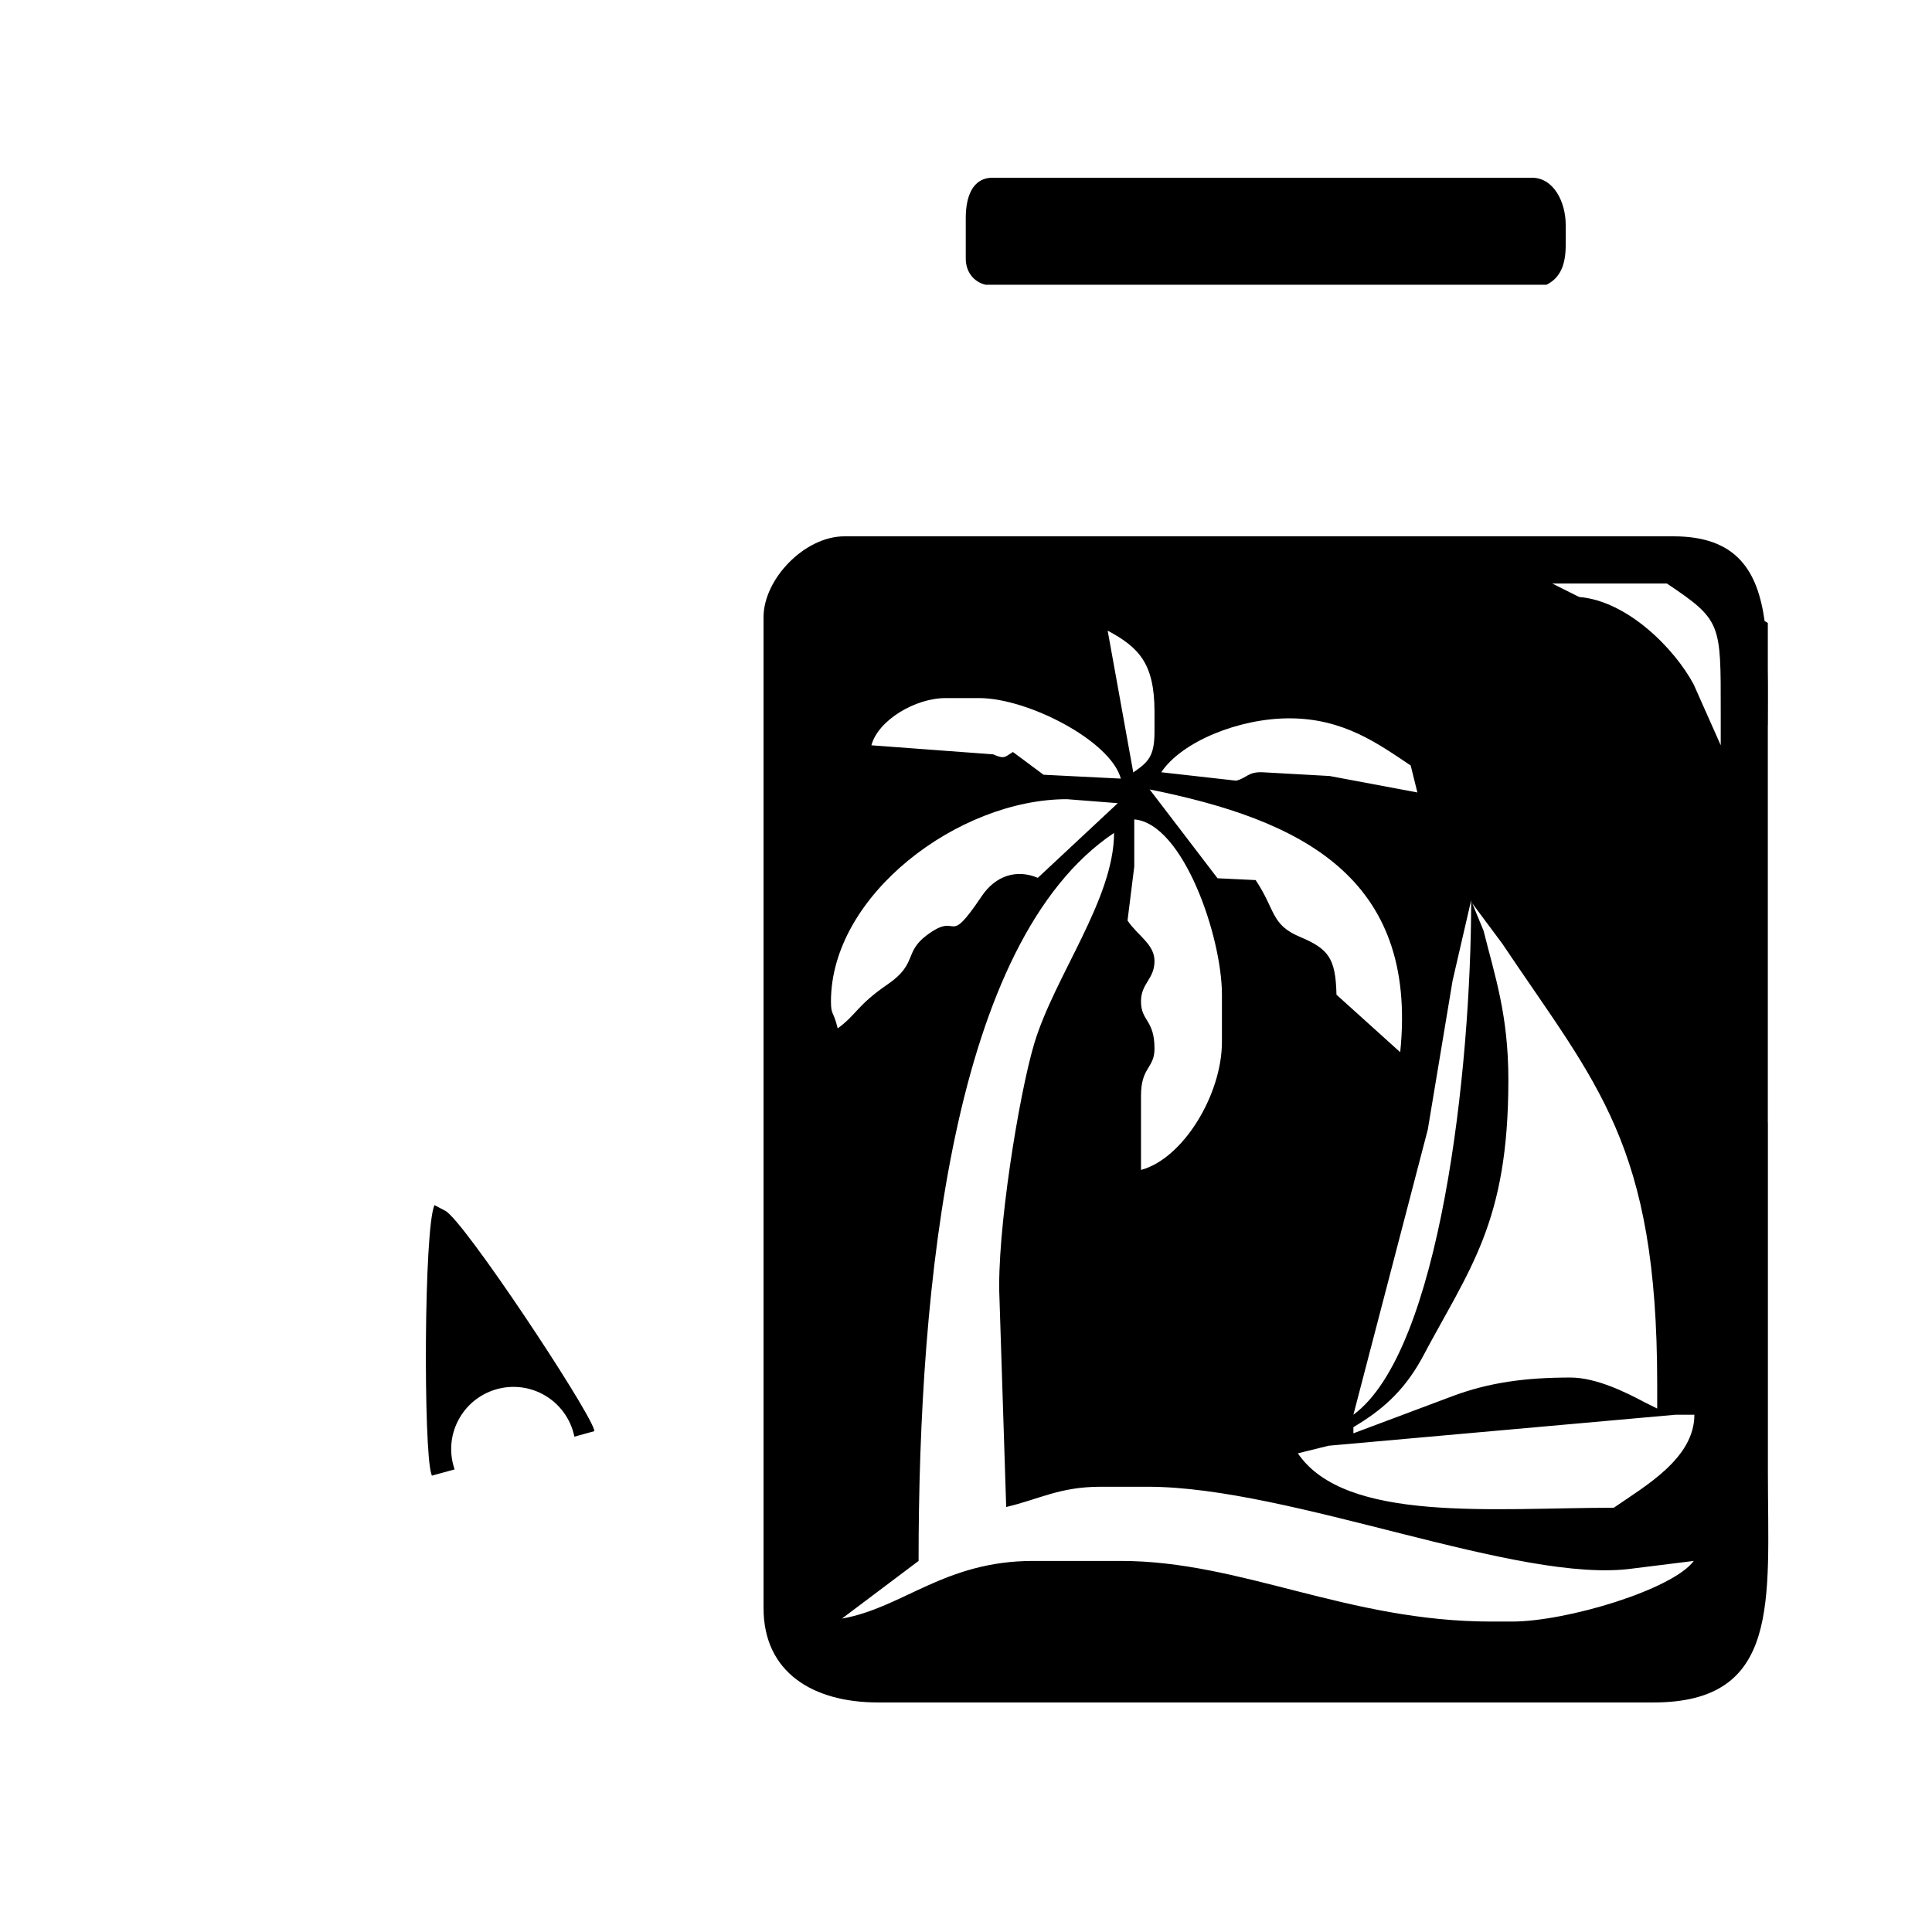 <?xml version="1.0" encoding="utf-8"?>
<!DOCTYPE svg PUBLIC "-//W3C//DTD SVG 1.1//EN" "http://www.w3.org/Graphics/SVG/1.1/DTD/svg11.dtd">
<svg version="1.1" xmlns="http://www.w3.org/2000/svg" xmlns:xlink="http://www.w3.org/1999/xlink" x="0px" y="0px" width="216px" height="216px" viewBox="0 0 216 216" enable-background="new 0 0 216 216" xml:space="preserve">
<path fill-rule="evenodd" clip-rule="evenodd" d="M107.973,24.391v4.522c0,1.483,0.887,2.604,2.218,2.924
	h62.712c1.388-0.708,2.145-1.986,2.145-4.433v-2.261c0-2.539-1.335-5.273-3.769-5.273h-60.29
	C108.67,19.87,107.973,22.076,107.973,24.391L107.973,24.391z M151.312,158.168L151.312,158.168l8.317-31.885l2.771-16.638
	l2.079-9.011C164.479,119.553,161.009,151.063,151.312,158.168L151.312,158.168z M180.422,168.568L180.422,168.568
	c-13.392,0-30.014,1.733-35.319-6.083l3.435-0.851l38.814-3.467h2.083C189.435,163.067,183.881,166.168,180.422,168.568
	L180.422,168.568z M167.946,105.486L167.946,105.486c10.596,15.824,17.33,22.396,17.33,49.215v2.775l-1.388-0.691
	c-1.981-1.05-5.363-2.775-8.317-2.775c-5.054,0-9.127,0.565-13.171,2.079l-11.089,4.158v-0.691c3.076-1.814,5.579-3.935,7.622-7.625
	c5.375-10.156,9.704-15.17,9.704-31.193c0-7.308-1.51-11.604-2.771-16.675l-1.262-3.066L167.946,105.486L167.946,105.486z
	 M176.552,66.743L176.552,66.743c5.444,0.452,10.718,5.841,12.813,9.796l3.016,6.785v-3.77c0-9.869,0.105-10.211-6.026-14.319
	h-12.817L176.552,66.743L176.552,66.743z M111.742,145.119L111.742,145.119c-0.337-7.219,2.184-22.812,3.904-28.5
	c2.271-7.507,8.907-16.109,8.907-23.498c-18.054,12.089-21.854,50.398-21.854,81.393l-8.569,6.445
	c6.806-1.185,11.452-6.445,21.379-6.445h9.798c13.514,0,25.306,6.779,41.451,6.779h2.259c6.185,0,18.021-3.602,20.349-6.779
	l-6.771,0.842c-12.744,1.819-38.176-9.135-54.272-9.135h-5.278c-4.59,0-6.889,1.412-10.551,2.263L111.742,145.119L111.742,145.119z
	 M127.565,111.96L127.565,111.96c0,2.234,1.509,2.015,1.509,5.278c0,2.237-1.509,2.014-1.509,5.273v8.288
	c4.695-1.253,9.049-8.406,9.049-14.318v-5.273c0-6.476-4.329-19.141-9.802-19.597v5.277l-0.753,6.028
	c1.131,1.69,3.015,2.647,3.015,4.522C129.074,109.501,127.565,109.897,127.565,111.96L127.565,111.96z M124.969,89.796
	L124.969,89.796l-5.688-0.445c-12.105,0-26.379,10.706-26.379,22.609c0,1.592,0.273,0.997,0.753,3.016
	c2.157-1.579,2.12-2.552,5.609-4.944c3.318-2.278,1.794-3.552,4.333-5.46c3.776-2.84,2.126,1.623,6.166-4.387
	c1.543-2.291,3.895-3.04,6.267-2.041L124.969,89.796L124.969,89.796z M156.545,117.637L156.545,117.637
	c2.014-19.635-11.198-26.001-28.012-29.375l7.589,9.929l4.261,0.204c2.254,3.371,1.68,4.968,4.956,6.35
	c3.182,1.343,3.991,2.366,4.081,6.464L156.545,117.637L156.545,117.637z M105.712,78.047L105.712,78.047
	c-3.394,0-7.542,2.48-8.289,5.278l13.606,1.011c1.363,0.614,1.367,0.218,2.22-0.261l3.422,2.543l8.639,0.431
	c-1.151-4.256-10.445-9.003-15.83-9.003H105.712L105.712,78.047z M158.465,88.598L158.465,88.598l-0.748-3.015
	c-3.613-2.415-7.499-5.273-13.57-5.273c-5.607,0-12.012,2.586-14.319,6.028l8.374,0.942c1.217-0.303,1.327-1.001,2.934-0.942
	l7.521,0.421L158.465,88.598L158.465,88.598z M129.074,79.555L129.074,79.555c0-5.41-1.777-7.192-5.236-9.049l2.864,15.853
	c1.636-1.139,2.372-1.751,2.372-4.543V79.555L129.074,79.555z M197.288,69.439L197.288,69.439l0.357,0.206v5.196
	c0.033,1.981,0.009,4.075,0.009,6.222l-0.009-0.004v44.477l0.009-0.009c0,13.062,0,26.123,0,39.188
	c0,14.229,1.497,25.623-12.813,25.623H98.177c-7.275,0-12.812-3.349-12.812-10.551V69.004c0-4.252,4.576-9.042,9.043-9.042h92.695
	C194.143,59.962,196.502,63.795,197.288,69.439L197.288,69.439z M50.825,164.28L50.825,164.28c-0.604-1.75-0.515-3.735,0.417-5.502
	c1.789-3.401,5.996-4.708,9.397-2.926c1.921,1.014,3.174,2.796,3.579,4.77l2.238-0.619c-0.016-0.077-0.033-0.154-0.051-0.207
	c-0.816-2.601-14.553-23.34-16.62-24.427l-1.217-0.639c-1.188,2.8-1.223,27.291-0.352,30.038l0.069,0.211L50.825,164.28
	L50.825,164.28z"/>
</svg>
